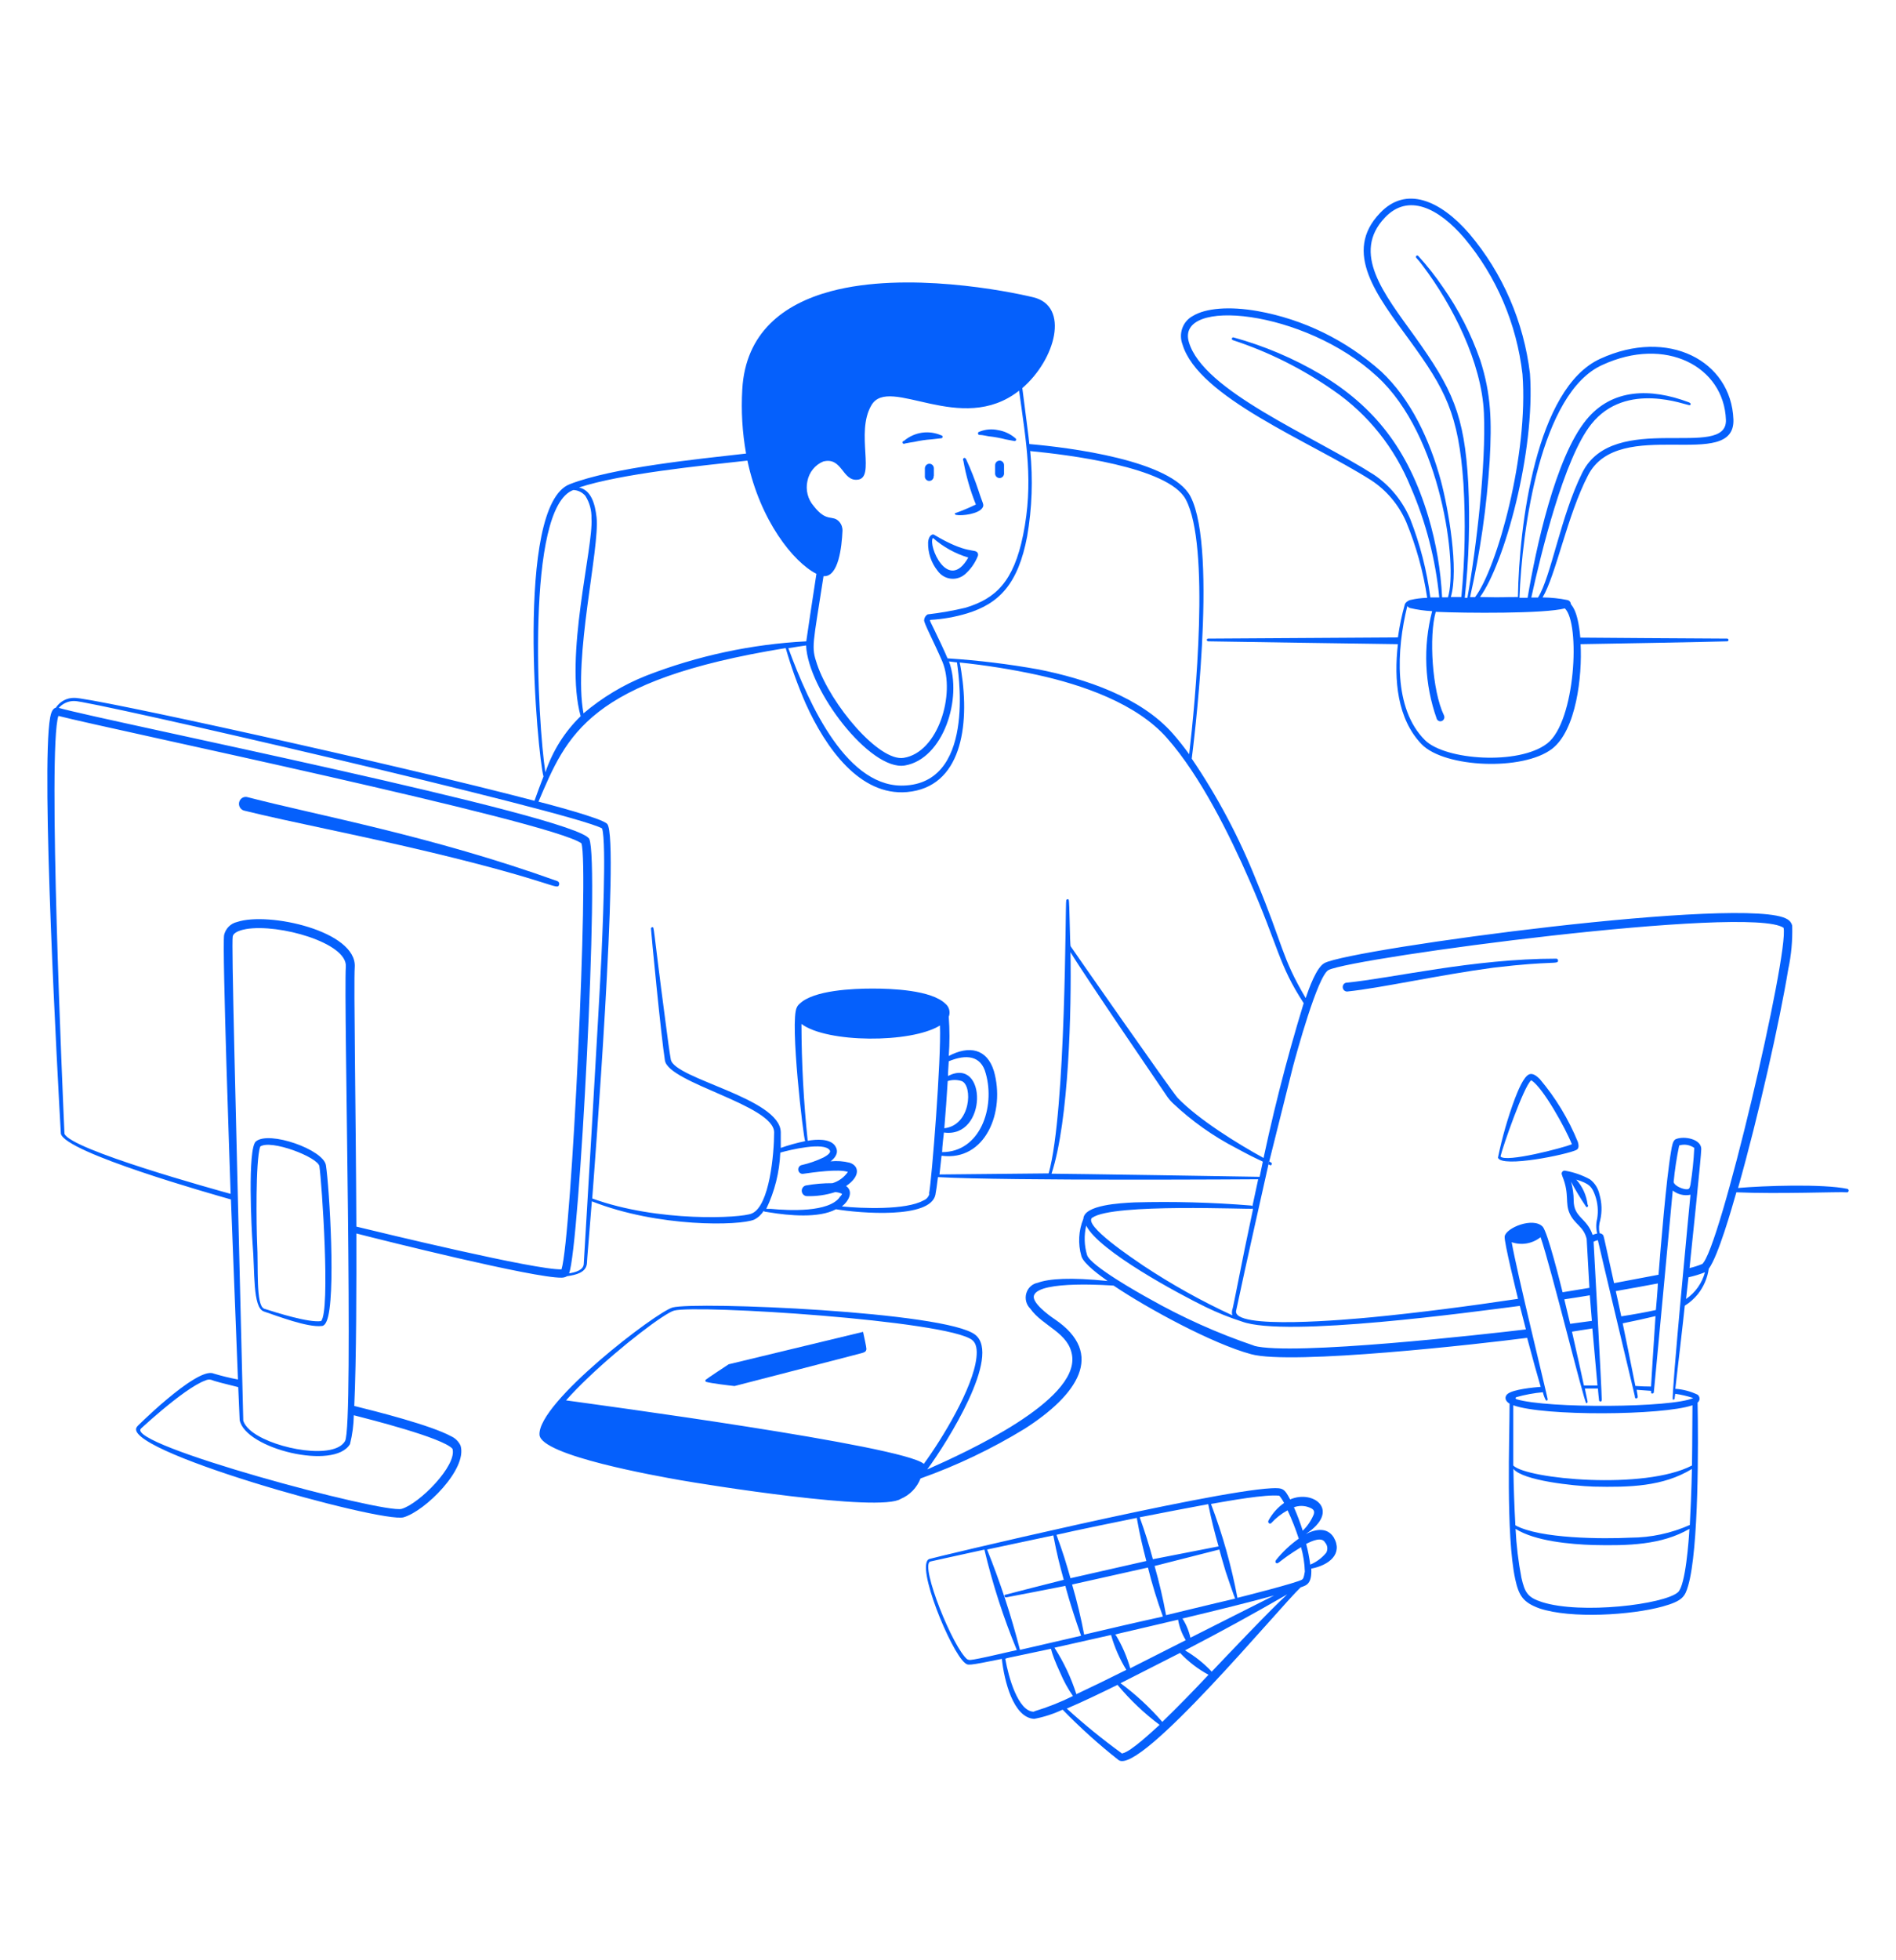 <svg width="331" height="342" viewBox="0 0 331 342" fill="none" xmlns="http://www.w3.org/2000/svg">
<path d="M239.362 83.789C242.049 85.538 244.179 88.066 245.486 91.057C247.239 95.299 248.473 99.751 249.16 104.309C248.146 104.337 247.137 104.469 246.148 104.702C246.032 104.702 245.37 105.062 245.254 105.438C244.724 107.334 244.32 109.265 244.046 111.218L210.946 111.423C210.565 111.423 210.615 111.884 210.946 111.902C210.946 111.902 241.166 112.38 244.046 112.397C243.318 118.622 243.93 125.462 248.2 129.874C252.222 133.978 265.892 134.559 270.973 130.643C275.193 127.377 276.236 117.938 275.938 112.397C276.931 112.397 299.306 111.987 301.524 111.902C301.586 111.902 301.644 111.876 301.688 111.831C301.731 111.786 301.756 111.726 301.756 111.662C301.756 111.599 301.731 111.538 301.688 111.493C301.644 111.448 301.586 111.423 301.524 111.423C297.751 111.423 275.888 111.252 275.888 111.252C275.441 106.122 274.233 105.609 274.233 105.369C274.22 105.211 274.158 105.061 274.057 104.941C273.956 104.822 273.82 104.738 273.67 104.702C272.231 104.412 270.768 104.257 269.301 104.241C271.618 100.393 273.604 89.928 277.245 82.917C282.641 72.469 302.947 82.421 302.616 73.187C302.219 62.927 291.197 57.164 279.364 62.602C268.126 67.732 265.197 91.672 264.998 104.172C261.605 104.172 263.244 104.275 258.378 104.172C262.632 98.324 268.043 78.83 267.1 65.201C266.019 56.157 262.335 47.656 256.525 40.8C251.427 34.9 245.453 32.404 240.951 37.14C234.331 43.98 240.421 51.624 246.082 59.37C252.304 67.92 254.638 72.178 255.482 84.353C255.877 90.959 255.756 97.587 255.118 104.172H253.281C254.704 99.367 252.867 88.782 251.527 83.806C249.607 76.778 246.33 69.699 241.133 64.825C234.994 59.348 227.528 55.701 219.535 54.275C214.653 53.419 210.483 53.744 208.215 55.147C207.381 55.595 206.738 56.346 206.408 57.255C206.078 58.164 206.085 59.167 206.428 60.071C209.175 69.357 228.605 76.949 239.362 83.789ZM279.695 63.697C290.767 58.567 300.961 63.953 301.309 73.255C301.574 80.386 281.664 71.546 276.236 82.472C272.462 90.031 270.791 100.598 268.507 104.258H267.332C268.987 96.717 273.042 79.942 277.808 74.008C283.898 66.33 294.507 70.81 294.97 70.691C295.152 70.691 295.334 70.383 294.788 70.177C288.168 67.698 281.432 67.749 276.931 73.255C271.519 79.856 268.11 95.759 266.686 104.309H265.263C265.71 92.339 268.954 68.57 279.695 63.697ZM256.326 84.336C255.664 72.264 253.513 67.835 246.975 58.686C241.613 51.248 235.87 44.151 241.795 37.944C245.833 33.703 251.096 36.234 255.664 41.569C261.257 48.259 264.785 56.525 265.793 65.304C266.868 79.155 261.407 99.042 257.518 104.189H256.64C258.411 96.359 259.557 88.393 260.066 80.369C260.447 73.529 260.331 68.775 258.411 62.825C256.834 58.294 254.644 54.016 251.907 50.119C250.601 48.197 249.163 46.374 247.604 44.664C247.565 44.614 247.508 44.583 247.446 44.576C247.383 44.57 247.321 44.589 247.273 44.63C247.225 44.671 247.194 44.73 247.188 44.794C247.182 44.858 247.201 44.922 247.24 44.972C247.655 45.42 248.042 45.894 248.399 46.391C253.562 53.231 258.66 63.218 259.057 72.041C259.454 80.865 257.749 95.588 256.177 104.309H255.714C256.445 97.68 256.649 91 256.326 84.336ZM273.19 106.156C275.921 108.738 275.061 125.889 270.112 129.72C265.164 133.55 252.271 132.644 248.763 129.138C243.235 123.649 243.798 113.372 245.684 105.746C245.802 105.905 245.963 106.025 246.148 106.088C247.42 106.391 248.716 106.574 250.02 106.635C248.4 112.84 248.684 119.413 250.831 125.445C250.91 125.617 251.052 125.75 251.226 125.814C251.4 125.878 251.591 125.868 251.758 125.787C251.925 125.705 252.054 125.558 252.116 125.379C252.178 125.199 252.168 125.001 252.089 124.829C250.004 120.52 249.441 110.944 250.649 106.754C255.813 106.994 269.632 107.096 273.19 106.156ZM240.421 65.697C251.642 75.957 254.522 98.683 252.784 104.224H251.758C251.523 99.472 250.723 94.768 249.375 90.219C245.8 78.249 239.809 70.896 230.624 65.355C225.826 62.52 220.691 60.341 215.348 58.874C215.287 58.858 215.222 58.868 215.167 58.902C215.113 58.936 215.074 58.99 215.059 59.054C215.043 59.117 215.053 59.185 215.086 59.241C215.118 59.297 215.171 59.337 215.232 59.353C221.469 61.396 227.388 64.356 232.808 68.143C238.819 72.277 243.512 78.155 246.297 85.037C248.94 91.121 250.616 97.606 251.262 104.241H249.706C249.094 99.547 247.915 94.951 246.197 90.561C244.855 87.403 242.653 84.718 239.859 82.832C228.919 75.872 210.069 68.245 207.553 59.695C205.22 51.846 227.711 53.932 240.421 65.697ZM97.314 153.745C75.269 145.828 55.508 142.288 43.212 139.091C43.059 139.046 42.9 139.034 42.743 139.055C42.586 139.076 42.435 139.13 42.299 139.212C42.162 139.295 42.044 139.406 41.949 139.537C41.855 139.668 41.788 139.818 41.751 139.977C41.714 140.136 41.709 140.301 41.735 140.462C41.762 140.623 41.819 140.777 41.905 140.915C41.99 141.052 42.102 141.171 42.232 141.263C42.363 141.355 42.51 141.419 42.666 141.45C50.576 143.417 62.526 145.674 75.451 148.769C96.801 153.899 97.264 155.421 97.612 154.361C97.649 154.238 97.638 154.106 97.583 153.991C97.527 153.876 97.431 153.788 97.314 153.745ZM271.999 167.579C271.999 167.539 271.991 167.499 271.976 167.461C271.961 167.424 271.939 167.39 271.912 167.361C271.884 167.333 271.851 167.31 271.815 167.295C271.779 167.279 271.74 167.271 271.701 167.271C257.187 167.271 243.069 170.691 235.076 171.461C234.979 171.469 234.884 171.498 234.797 171.545C234.711 171.592 234.635 171.657 234.573 171.735C234.511 171.813 234.465 171.903 234.438 172C234.411 172.097 234.402 172.199 234.414 172.299C234.422 172.4 234.45 172.498 234.495 172.589C234.54 172.679 234.603 172.759 234.678 172.824C234.753 172.889 234.84 172.938 234.934 172.968C235.028 172.998 235.127 173.009 235.225 173C241.083 172.401 251.229 170.11 260.728 168.845C271.271 167.579 272.015 168.349 271.999 167.579ZM222.001 203.164C222.016 203.136 222.024 203.105 222.027 203.074C222.03 203.042 222.027 203.011 222.017 202.98C222.008 202.95 221.993 202.922 221.973 202.898C221.954 202.874 221.929 202.854 221.902 202.839L221.488 202.617L221.389 203.13C221.67 203.267 221.885 203.489 222.001 203.164Z" fill="#0560FC"/>
<path d="M322.526 207.44C318.273 206.534 307.764 206.893 303.428 207.286C307.003 194.666 310.693 178.216 312.183 169.153C312.722 166.645 312.956 164.077 312.878 161.51C312.824 161.279 312.723 161.063 312.584 160.874C312.444 160.686 312.268 160.529 312.067 160.415C305.447 156.123 236.086 165.545 231.253 168.025C229.813 168.76 228.522 172.471 227.943 174.146C223.657 166.862 224.104 165.135 219.321 153.626C216.34 146.131 212.56 139.001 208.05 132.371C208.166 131.465 212.75 96.085 207.835 86.629C204.525 80.302 186.601 78.079 179.7 77.48C179.7 77.104 178.839 70.64 178.475 67.716C184.301 62.689 186.75 53.438 180.428 51.882C175.943 50.787 158.235 47.299 145.044 50.821C136.769 53.044 130.149 58.038 129.587 67.921C129.364 71.674 129.587 75.442 130.249 79.139C121.692 80.114 106.963 81.567 99.449 84.491C89.784 88.253 93.855 131.944 94.881 135.483C94.319 136.92 93.789 138.373 93.309 139.724C69.229 133.38 15.325 121.547 12.926 121.769C12.301 121.761 11.683 121.913 11.129 122.212C10.575 122.51 10.1 122.945 9.748 123.479C9.103 123.633 8.871 124.574 8.755 125.189C7.1 134.286 10.096 188.613 10.625 197.83C11.502 201.147 37.006 208.346 40.316 209.287C40.481 213.784 41.359 236.117 41.541 240.7C40.101 240.429 38.675 240.081 37.271 239.657C34.325 238.408 23.038 249.763 24.031 248.822C19.711 252.789 66.713 265.837 70.47 264.742C74.227 263.648 81.658 256.312 80.4 252.225C80.052 251.498 79.466 250.922 78.745 250.601C75.187 248.668 65.77 246.291 61.847 245.317C62.228 237.04 62.228 223.463 62.212 215.221C66.862 216.418 93.259 223.018 98.026 222.933C98.367 222.938 98.704 222.849 99.002 222.676C100.525 222.454 102.312 222.061 102.461 220.453C102.461 219.974 102.842 215.802 103.322 209.612C114.99 214.212 129.14 213.87 131.655 212.81C132.334 212.472 132.907 211.944 133.31 211.288C133.426 211.442 133.476 211.407 134.353 211.544C137.663 212.091 142.959 212.604 145.938 210.997C150.158 211.698 162.389 212.707 163.299 208.483C163.415 207.919 163.58 206.773 163.746 205.388C175.993 206.072 219.486 205.764 219.652 205.764L218.642 210.467C218.617 210.428 218.582 210.397 218.541 210.376C218.501 210.355 218.456 210.345 218.41 210.347C218.41 210.21 218.41 210.245 218.41 210.347C211.633 209.795 204.833 209.613 198.037 209.8C195.621 209.92 189.249 210.227 189.133 212.656C188.287 214.719 188.164 217.023 188.786 219.171C189.15 220.522 192.228 222.71 193.37 223.514C186.899 222.847 183.126 223.104 181.173 223.822C180.708 223.906 180.276 224.121 179.922 224.443C179.569 224.766 179.309 225.184 179.172 225.65C179.035 226.116 179.026 226.612 179.145 227.083C179.265 227.555 179.508 227.983 179.849 228.319C182.067 231.466 186.684 232.526 187.181 236.647C188.124 244.462 168.893 253.302 161.876 256.397C165.401 251.609 174.851 236.544 170.266 232.902C165.169 228.849 121.461 227.071 117.439 228.131C114.609 228.884 93.805 244.769 94.186 250.361C94.451 254.003 114.923 257.577 118.73 258.261C123.016 259.014 153.601 263.939 157.258 261.527C158.034 261.204 158.739 260.722 159.33 260.111C159.921 259.5 160.388 258.772 160.701 257.971C167.038 255.72 173.138 252.809 178.906 249.284C188.008 243.453 193.105 236.237 184.102 230.166C183.027 229.448 180.081 227.259 180.511 226.028C181.438 223.309 194.231 224.318 194.413 224.318C200.354 228.319 211.724 234.492 218.427 236.288C225.51 238.22 258.61 234.475 266.604 233.432C267.514 236.852 268.391 240.033 268.971 241.982C267.729 242.085 264.188 242.41 263.195 243.213C262.649 243.658 262.665 244.41 263.542 244.923C263.542 250.652 262.864 267.786 264.519 275.515C265.148 278.405 265.876 279.602 268.772 280.645C274.25 282.475 284.776 281.825 290.287 280.303C293.713 279.346 294.16 278.593 294.706 276.712C296.593 270.317 296.493 251.438 296.361 244.735C296.467 244.656 296.553 244.552 296.613 244.432C296.672 244.311 296.703 244.178 296.703 244.043C296.703 243.908 296.672 243.774 296.613 243.654C296.553 243.534 296.467 243.429 296.361 243.35C295.137 242.764 293.818 242.416 292.472 242.324C292.703 240.409 293.945 229.704 294.127 227.823C294.992 227.287 295.764 226.605 296.411 225.806C297.422 224.535 298.08 223.004 298.314 221.377C299.969 219.137 302.352 210.775 303.13 208.039C310.511 208.364 321.335 207.919 322.344 208.039C322.421 208.064 322.504 208.056 322.576 208.018C322.647 207.979 322.701 207.913 322.725 207.833C322.749 207.754 322.742 207.668 322.705 207.594C322.667 207.521 322.603 207.465 322.526 207.44ZM98.82 244.342C99.929 243.077 101.236 241.76 102.627 240.426C108.535 234.783 116.049 229.106 117.687 228.678C121.659 227.618 165.285 230.388 169.72 233.808C170.465 234.39 170.614 235.518 170.465 236.869C169.869 242.239 164.441 251.096 161.28 255.423C157.705 252.242 103.553 245.009 98.82 244.342ZM179.915 78.711C186.237 79.327 203.962 81.43 207.008 87.142C211.311 95.179 208.663 122.59 207.603 131.602C206.676 130.319 205.717 129.105 204.74 127.994C199.13 121.632 189.498 118.435 181.338 116.81C176.097 115.867 170.81 115.222 165.5 114.878C165.335 114.878 165.599 115.134 164.292 112.364C162.339 108.209 162.223 108.277 162.422 108.158C164.592 108.038 166.741 107.659 168.827 107.029C174.421 105.319 177.747 101.899 179.319 93.588C180.173 88.663 180.351 83.637 179.849 78.66L179.915 78.711ZM165.666 115.408C166.708 115.562 166.99 115.545 167.072 115.596C167.072 116.024 170.697 136.116 158.284 137.039C148.023 137.912 141.271 123.035 137.63 113.099C138.954 112.877 140.013 112.723 140.725 112.621C141.072 120.418 151.929 134.56 157.953 133.568C164.722 132.422 168.049 121.786 165.666 115.408ZM140.956 83.944C141.105 83.181 141.435 82.469 141.918 81.871C142.401 81.274 143.02 80.811 143.72 80.524C147.03 79.686 147.03 83.944 149.662 83.705C152.972 83.482 149.281 75.548 152.128 70.709C155.223 65.373 167.767 76.163 177.913 68.161C179.137 77.172 180.478 84.183 178.608 93.383C176.953 101.454 173.874 104.43 168.562 106.037C166.379 106.556 164.168 106.945 161.942 107.2C161.764 107.304 161.615 107.452 161.508 107.632C161.401 107.811 161.339 108.015 161.33 108.226C161.33 108.824 162.985 111.885 164.524 115.459C166.824 121.068 163.829 131.26 157.771 132.234C153.468 132.935 145.044 122.966 142.645 115.921C141.585 112.809 141.9 112.689 143.77 100.531C146.401 100.719 146.948 95.401 147.08 92.648C147.107 92.064 146.911 91.493 146.534 91.058C145.342 89.707 144.366 91.28 142.049 88.287C141.543 87.707 141.18 87.009 140.99 86.253C140.8 85.497 140.788 84.705 140.956 83.944ZM130.48 80.37C132.698 90.835 138.524 98.103 142.529 100.121C141.801 104.926 140.973 110.278 140.758 111.902C131.208 112.397 121.79 114.416 112.838 117.887C108.863 119.46 105.158 121.683 101.865 124.471C100.045 114.724 104.729 95.675 104.149 90.271C103.884 87.98 103.256 85.551 101.088 85.055C108.502 82.644 122.238 81.276 130.48 80.37ZM100.095 85.5C100.49 85.514 100.879 85.611 101.237 85.784C101.596 85.957 101.916 86.204 102.18 86.509C102.926 87.672 103.302 89.047 103.256 90.442C103.62 95.572 98.473 114.485 101.369 124.967C98.579 127.67 96.466 131.032 95.212 134.765C93.888 126.437 91.687 88.527 100.095 85.5ZM40.63 163.408C40.763 162.604 42.186 162.245 42.964 162.108C48.707 161.133 60.639 164.519 60.374 168.64C59.977 174.745 61.798 248.72 60.242 251.438C58.389 254.705 48.26 252.892 44.222 249.985C42.385 248.668 42.418 247.54 42.467 247.762C41.061 189.536 40.399 164.741 40.63 163.408ZM78.993 252.789C79.837 255.696 73.201 262.382 70.123 263.272C67.044 264.161 21.664 252.02 24.627 249.25C23.253 250.532 32.008 242.204 35.864 240.871C36.171 240.712 36.523 240.67 36.857 240.751C37.304 240.956 39.058 241.418 41.59 242.033C41.739 245.642 41.839 247.779 41.839 247.779C42.815 252.806 58.389 256.603 61.103 251.969C61.518 250.326 61.74 248.638 61.765 246.941C64.297 247.591 77.289 250.857 78.993 252.789ZM98.026 221.479C93.673 221.65 66.581 215.084 62.212 214.024C62.129 193.982 61.732 171.513 61.93 168.743C62.327 162.45 46.837 159.03 41.375 160.877C40.834 161 40.337 161.276 39.939 161.675C39.541 162.073 39.259 162.579 39.124 163.134C38.76 165.408 40.184 205.884 40.266 208.312C37.569 207.56 12.297 200.6 11.254 197.813C10.973 191.52 8.275 130.678 10.195 124.916C19.198 127.241 96.089 143.264 101.501 147.146C102.858 150.993 99.763 216.041 98.026 221.479ZM101.915 220.47C101.915 221.616 100.442 222.009 99.35 222.18C101.137 217.751 104.695 150.36 102.875 146.393C101.054 142.426 18.023 125.753 10.261 123.513C10.606 123.127 11.027 122.821 11.494 122.615C11.962 122.409 12.467 122.307 12.975 122.316C15.276 122.145 100.177 141.742 105.109 144.546C105.937 147.009 105.109 164.16 104.993 166.982C104.695 173.787 101.981 219.547 101.915 220.47ZM146.6 208.894C144.664 211.561 137.795 211.236 134.568 210.929H133.774C135.246 207.87 136.081 204.526 136.223 201.113C137.878 200.634 143.935 199.181 144.862 200.72C145.144 201.164 144.25 201.695 143.786 201.951C142.563 202.538 141.281 202.985 139.963 203.285C139.768 203.323 139.596 203.441 139.484 203.611C139.372 203.78 139.33 203.989 139.368 204.191C139.405 204.393 139.518 204.571 139.683 204.687C139.847 204.802 140.049 204.845 140.245 204.807C141.9 204.567 146.418 203.918 148.023 204.482C147.362 205.43 146.412 206.123 145.326 206.448C143.778 206.438 142.233 206.569 140.708 206.842C140.489 206.885 140.292 207.009 140.156 207.193C140.019 207.376 139.953 207.604 139.969 207.835C139.986 208.065 140.084 208.281 140.244 208.442C140.405 208.602 140.617 208.696 140.841 208.706C142.522 208.756 144.199 208.519 145.806 208.004C146.224 208.022 146.635 208.127 147.014 208.312C146.908 208.542 146.749 208.742 146.55 208.894H146.6ZM162.256 208.295C162.186 208.562 162.055 208.806 161.873 209.009C161.692 209.211 161.465 209.365 161.214 209.458C158.152 211.168 150.423 210.86 146.981 210.501C148.255 209.492 149 207.851 147.709 206.944C150.258 205.234 149.993 203.405 148.321 202.874C147.239 202.603 146.12 202.522 145.011 202.635C146.054 201.831 146.434 200.925 145.806 199.95C144.895 198.617 142.496 198.788 141.006 199.044C140.297 192.274 139.933 185.47 139.914 178.661C144.333 181.978 158.979 182.081 164.093 178.934C164.342 184.68 162.67 205.799 162.19 208.295H162.256ZM148.056 204.413C148.056 204.413 148.007 204.448 148.007 204.413H148.056ZM183.573 204.79C186.634 195.539 187.065 175.942 186.883 166.144C189.448 170.402 203.433 190.819 203.532 190.99C203.872 191.527 204.272 192.021 204.724 192.461C208.058 195.609 211.802 198.263 215.845 200.344C220.165 202.703 220.512 202.584 220.479 202.772L219.9 205.337C219.619 205.32 186.105 204.79 183.523 204.79H183.573ZM190.706 212.468C194.264 209.903 218.46 211.065 218.725 210.894V211.082C216.408 222.539 215.514 226.678 215.233 228.182C215.382 227.516 216.292 223.052 217.335 218.111C218.063 214.485 218.99 210.176 219.933 205.61C220.363 203.524 220.645 202.19 220.661 202.088C216.127 199.608 209.209 195.333 205.584 191.554C204.674 190.597 187.081 165.408 186.916 165.118C186.75 164.827 186.75 157.32 186.568 156.978C186.534 156.939 186.488 156.912 186.438 156.901C186.388 156.89 186.336 156.895 186.289 156.916C186.242 156.936 186.202 156.971 186.175 157.016C186.148 157.061 186.135 157.113 186.138 157.166C185.972 157.166 186.138 193.726 183.076 204.738L164.011 204.926C164.126 203.969 164.242 202.857 164.375 201.66C172.054 202.669 175.546 193.965 173.51 186.869C172.302 182.97 169.191 182.372 165.633 184.253C165.798 181.976 165.798 179.689 165.633 177.413C165.786 177.02 165.813 176.586 165.708 176.176C165.604 175.766 165.374 175.402 165.053 175.138C162.587 172.744 155.686 172.488 152.326 172.488C148.967 172.488 142.049 172.761 139.599 175.138C139.385 175.31 139.214 175.533 139.103 175.788C137.845 178.131 140.261 198.668 140.559 199.112C139.118 199.409 137.697 199.803 136.306 200.292V197.556C136.207 191.588 117.737 188.271 117.108 184.868C116.893 183.705 116.545 181.106 116.148 178.028C113.914 161.133 114.245 161.783 113.881 161.783C113.819 161.783 113.76 161.808 113.717 161.853C113.673 161.898 113.649 161.959 113.649 162.023C113.649 162.484 115.436 181.089 116.082 185.039C116.727 188.989 135.065 192.82 135.147 197.556C135.147 201.25 134.353 210.416 131.258 211.732C129.388 212.553 114.923 213.305 103.388 209.116C103.636 205.799 108.237 146.41 106.019 143.777C105.175 142.768 95.262 140.203 94.004 139.878C98.969 128.25 102.643 118.674 137.167 113.082C138.125 116.403 139.298 119.653 140.675 122.812C144.184 130.559 150.125 138.92 158.351 138.202C167.801 137.364 169.323 126.779 167.817 117.118C167.718 116.434 167.618 115.989 167.536 115.596C172.077 116.066 176.59 116.785 181.057 117.751C188.852 119.461 198.435 122.71 203.78 128.831C209.556 135.398 214.604 145.538 218.146 153.644C223.243 165.306 223.21 168.315 227.596 175.036C224.512 185.09 221.926 195.301 219.85 205.628C219.188 208.825 218.195 213.699 217.252 218.128C215.878 224.968 215.051 229.294 215.134 228.388C214.985 229.311 215.134 229.277 215.134 229.499C209.738 227.013 204.532 224.109 199.56 220.812C197.822 219.615 188.951 213.75 190.706 212.433V212.468ZM165.5 187.741C165.5 186.852 165.599 186.031 165.633 185.176C168.628 183.928 171.293 184.116 172.104 187.348C173.759 193.213 171.144 201.028 164.474 201.028C164.474 200.207 164.755 197.864 164.788 197.608C172.401 198.668 172.352 184.27 165.5 187.741ZM164.855 196.872C165.086 194.171 165.285 191.315 165.45 188.63C166.243 188.377 167.091 188.377 167.883 188.63C169.853 189.365 169.538 196.428 164.772 196.872H164.855ZM218.99 234.817C212.621 232.665 206.46 229.906 200.586 226.575C198.931 225.669 190.358 220.847 189.779 218.983C189.278 217.319 189.227 215.545 189.63 213.853C191.848 218.316 205.915 225.823 210.433 228.029C212.502 229.037 214.637 229.894 216.822 230.594C224.468 233.415 257.27 228.884 265.33 227.858C265.429 228.217 266.124 230.97 266.389 231.962C259.372 232.799 225.577 236.613 218.907 234.817H218.99ZM292.935 277.824C290.519 279.944 276.021 281.723 269.186 279.534C266.703 278.73 266.207 277.909 265.611 275.31C265.068 272.49 264.725 269.632 264.585 266.76C267.978 268.915 274.2 269.462 278.189 269.582C284.197 269.718 290.105 269.582 294.938 266.76C294.838 268.573 294.276 276.644 292.935 277.824ZM294.987 266.093C291.723 267.536 288.211 268.287 284.66 268.299C279.927 268.538 268.838 268.504 264.552 266.144C264.37 262.93 264.254 259.493 264.204 256.295C265.859 258.347 274.68 259.27 278.206 259.39C284.495 259.527 290.337 259.39 295.368 256.312C295.368 256.141 295.318 260.194 295.004 266.093H294.987ZM295.368 255.713C287.093 260.023 266.554 258.073 264.188 255.713V245.197C269.451 247.129 290.254 246.992 295.467 245.197C295.434 247.163 295.451 251.165 295.384 255.713H295.368ZM292.058 244.205C292.117 244.222 292.181 244.216 292.236 244.188C292.291 244.159 292.333 244.111 292.356 244.051C292.356 244.051 292.356 243.743 292.455 243.196C293.522 243.348 294.574 243.594 295.6 243.932C291.975 245.642 270.162 245.795 264.717 244.137C264.68 244.125 264.648 244.101 264.625 244.069C264.602 244.036 264.59 243.997 264.59 243.957C264.59 243.917 264.602 243.878 264.625 243.846C264.648 243.813 264.68 243.79 264.717 243.778C266.234 243.352 267.785 243.066 269.351 242.923C269.461 243.398 269.628 243.858 269.848 244.291C269.98 244.427 270.195 244.445 270.179 244.103C270.162 243.761 264.734 221.616 263.906 216.743C264.753 217.034 265.655 217.107 266.535 216.955C267.415 216.803 268.246 216.431 268.954 215.87C270.775 221.137 276.584 244.838 276.931 244.838C276.994 244.834 277.053 244.805 277.096 244.757C277.139 244.709 277.163 244.647 277.163 244.581L276.683 242.273H278.967C278.967 242.598 279.149 244.256 279.165 244.376C279.182 244.496 279.662 244.787 279.629 244.154C279.629 242.615 278.239 217.119 278.206 216.657C278.444 216.538 278.693 216.447 278.95 216.383C279.132 217.307 284.958 241.691 285.405 243.59C285.405 243.761 285.405 244.051 285.719 243.983C286.034 243.914 285.901 243.607 285.719 242.495L288.251 242.683V242.974C288.251 243.248 288.665 243.179 288.715 242.974C288.715 243.162 291.793 210.347 292.025 207.731C292.461 208.072 292.962 208.315 293.496 208.441C294.029 208.568 294.583 208.577 295.12 208.466C295.087 208.723 291.694 244.085 292.041 244.205H292.058ZM277.163 210.21C276.967 208.566 276.271 207.027 275.177 205.816C277.444 206.517 277.924 207.03 278.487 208.637C278.935 209.918 279.054 211.296 278.834 212.639C278.611 213.484 278.611 214.376 278.834 215.221C278.564 215.285 278.298 215.371 278.04 215.477C277.014 212.45 274.73 212.485 274.73 209.441C274.727 208.341 274.571 207.246 274.267 206.192C275.068 207.693 275.947 209.148 276.898 210.552C277.064 210.775 277.378 210.45 277.179 210.21H277.163ZM277.99 231.791C278.073 232.628 278.719 239.896 278.884 241.743H276.517C276.021 239.434 275.276 236.014 274.432 232.355L277.99 231.791ZM277.891 230.474L274.118 230.987C273.787 229.568 273.439 228.131 273.092 226.712C274.614 226.49 276.104 226.25 277.544 226.011C277.61 226.746 277.841 229.721 277.908 230.474H277.891ZM283.038 229.687C282.773 228.388 282.128 225.446 282.078 225.275C283.518 225.019 288.417 224.147 289.426 223.942C289.426 224.677 289.145 227.789 289.079 228.576C287.474 228.935 285.421 229.311 283.005 229.687H283.038ZM289.013 229.687C288.715 234.116 288.251 241.52 288.235 241.931C287.374 241.931 286.464 241.897 285.504 241.828C285.107 239.759 283.402 231.466 283.286 230.901C285.521 230.44 287.44 230.029 289.029 229.636L289.013 229.687ZM292.174 206.312C292.376 204.145 292.702 201.992 293.15 199.865C293.592 199.728 294.058 199.695 294.513 199.769C294.968 199.843 295.402 200.022 295.782 200.292C295.682 202.441 295.461 204.583 295.12 206.705C294.971 207.303 294.938 207.457 294.557 207.509C293.812 207.56 292.306 206.91 292.19 206.26L292.174 206.312ZM294.342 226.695C294.491 225.429 294.64 224.147 294.772 222.864C295.753 222.652 296.715 222.36 297.652 221.992C297.13 223.901 295.961 225.552 294.358 226.643L294.342 226.695ZM297.106 220.573C296.407 220.86 295.688 221.089 294.954 221.257C295.252 218.384 297.006 201.66 297.006 200.48C297.006 198.77 294.06 198.138 292.538 198.77C292.025 199.01 291.876 200.019 291.727 200.908C290.899 205.679 289.923 217.58 289.542 222.42L281.78 223.89C279.844 215.169 280.01 215.648 279.794 215.426C279.646 215.28 279.452 215.195 279.248 215.186C279.095 214.425 279.135 213.636 279.364 212.895C279.706 211.416 279.661 209.87 279.232 208.415C279.011 207.357 278.422 206.42 277.577 205.781C276.23 205.044 274.777 204.536 273.274 204.277C273.195 204.255 273.112 204.253 273.032 204.27C272.952 204.288 272.878 204.325 272.815 204.379C272.752 204.432 272.702 204.501 272.669 204.578C272.637 204.655 272.623 204.74 272.628 204.824C272.664 204.969 272.708 205.112 272.761 205.251C274.052 208.432 273.158 209.885 274.052 211.784C274.945 213.682 276.451 213.972 276.997 216.161C276.997 216.332 277.461 224.232 277.477 224.711L272.794 225.481C272.463 224.181 270.195 214.93 269.302 214.024C267.647 212.314 262.913 214.229 262.682 215.734C262.533 216.589 264.8 225.754 265.015 226.626C256.492 227.909 247.456 229.072 239.462 229.841C235.97 230.166 214.637 232.184 215.829 228.576C217.484 220.676 220.794 206.175 221.456 203.131V202.892C221.456 202.635 221.571 202.379 221.456 203.131C221.456 202.874 221.555 202.721 221.588 202.635L225.726 186.099C226.272 184.064 230.029 170.231 231.932 169.256C236.152 167.101 305.513 157.833 311.372 161.886C312.365 166.28 300.167 218.487 297.122 220.59L297.106 220.573Z" fill="#0560FC"/>
<path d="M163.035 83.036V81.72C163.035 81.507 162.953 81.302 162.807 81.151C162.661 81.001 162.464 80.916 162.257 80.916C162.049 80.916 161.85 81 161.701 81.15C161.553 81.301 161.467 81.505 161.463 81.72V83.259C161.5 83.462 161.611 83.643 161.773 83.764C161.936 83.885 162.137 83.936 162.335 83.908C162.534 83.879 162.714 83.772 162.838 83.61C162.962 83.448 163.021 83.242 163.002 83.036H163.035ZM268.806 188.27C268.326 187.791 267.648 187.227 267.019 187.432C265.976 187.774 264.934 190.51 264.487 191.639C263.232 195.006 262.236 198.471 261.508 202.001C262.186 203.814 273.639 201.437 275.195 200.65C275.691 200.411 275.625 199.795 275.459 199.248C273.822 195.246 271.576 191.54 268.806 188.27ZM261.955 201.779C262.252 200.36 266.026 189.484 267.317 188.492C269.319 189.672 273.341 196.922 274.417 199.658C272.927 200.274 262.815 202.924 261.955 201.779ZM127.204 238.048C127.039 238.168 123.431 240.527 123.266 240.698C123.226 240.715 123.193 240.744 123.169 240.78C123.146 240.817 123.133 240.86 123.133 240.904C123.133 240.947 123.146 240.99 123.169 241.027C123.193 241.063 123.226 241.092 123.266 241.109C124.192 241.382 127.287 241.741 128.231 241.844C150.871 235.979 151.02 235.979 150.739 235.979C150.891 235.957 151.029 235.876 151.125 235.752C151.22 235.628 151.266 235.47 151.252 235.312C151.252 235.021 150.805 233.003 150.672 232.388L127.204 238.048ZM171.062 75.889C171.525 75.889 172.436 76.111 172.618 76.128C173.622 76.236 174.618 76.419 175.597 76.675L177.086 76.949C177.143 76.963 177.203 76.957 177.255 76.93C177.308 76.904 177.349 76.859 177.373 76.804C177.397 76.749 177.401 76.687 177.385 76.629C177.369 76.571 177.333 76.521 177.285 76.487C176.421 75.731 175.374 75.234 174.256 75.051C173.149 74.805 171.997 74.907 170.946 75.341C170.911 75.349 170.878 75.364 170.849 75.385C170.82 75.406 170.795 75.433 170.776 75.464C170.757 75.495 170.743 75.529 170.737 75.566C170.731 75.602 170.732 75.639 170.739 75.675C170.747 75.711 170.761 75.745 170.782 75.775C170.802 75.805 170.828 75.831 170.858 75.851C170.888 75.871 170.921 75.884 170.956 75.891C170.991 75.897 171.027 75.897 171.062 75.889ZM157.954 77.393C158.401 77.291 159.361 77.137 159.609 77.103C160.612 76.876 161.63 76.728 162.655 76.658L164.31 76.47C164.375 76.47 164.439 76.443 164.485 76.395C164.532 76.347 164.558 76.281 164.558 76.213C164.558 76.145 164.532 76.08 164.485 76.032C164.439 75.984 164.375 75.957 164.31 75.957C163.243 75.49 162.072 75.334 160.926 75.505C159.779 75.677 158.7 76.171 157.805 76.932C157.766 76.932 157.727 76.941 157.692 76.96C157.657 76.978 157.627 77.005 157.604 77.038C157.581 77.071 157.566 77.109 157.56 77.15C157.554 77.19 157.557 77.231 157.57 77.269C157.582 77.308 157.603 77.343 157.632 77.371C157.66 77.4 157.694 77.421 157.731 77.433C157.769 77.445 157.809 77.448 157.847 77.441C157.886 77.434 157.923 77.418 157.954 77.393ZM174.504 80.369C174.298 80.369 174.1 80.454 173.954 80.604C173.808 80.755 173.726 80.959 173.726 81.172V82.712C173.755 82.925 173.864 83.117 174.03 83.247C174.196 83.377 174.406 83.433 174.612 83.404C174.818 83.375 175.005 83.262 175.13 83.09C175.256 82.918 175.311 82.702 175.282 82.489V81.172C175.284 81.066 175.266 80.961 175.228 80.862C175.189 80.764 175.132 80.674 175.059 80.599C174.987 80.524 174.9 80.465 174.805 80.425C174.709 80.386 174.607 80.367 174.504 80.369ZM46.06 228.831C48.36 229.601 53.722 231.67 56.188 231.362C56.486 231.362 56.817 231.054 57.032 230.507C58.687 226.659 57.496 207.097 56.9 203.318C56.486 200.599 46.97 197.23 44.67 199.163C43.18 200.411 43.925 214.895 44.09 216.912C44.521 221.786 44.074 228.164 46.06 228.831ZM45.414 200.069C47.202 198.735 55.493 201.898 55.758 203.489C56.172 206.174 57.711 228.746 56.056 230.507C53.921 230.832 48.261 229.036 46.126 228.352C44.62 227.839 45.133 221.033 44.885 216.827C44.769 213.988 44.587 202.719 45.414 200.069ZM163.019 93.279C162.977 93.258 162.932 93.247 162.886 93.247C162.84 93.247 162.795 93.258 162.754 93.279C162.34 93.433 162.092 93.912 162.026 94.613C161.972 96.425 162.561 98.194 163.681 99.589C163.943 99.96 164.275 100.271 164.657 100.506C165.038 100.741 165.462 100.894 165.902 100.957C166.342 101.019 166.79 100.989 167.219 100.869C167.647 100.748 168.048 100.54 168.397 100.256C169.395 99.408 170.179 98.322 170.681 97.093C170.727 96.997 170.75 96.891 170.75 96.785C170.75 96.678 170.727 96.573 170.681 96.477C170.168 95.656 168.944 96.819 163.019 93.279ZM162.87 93.861C164.668 95.443 166.773 96.609 169.043 97.281C165.501 103.505 161.943 95.109 162.87 93.861ZM166.924 89.842C167.984 90.047 170.913 89.671 171.542 88.56C171.856 88.03 171.542 87.859 170.847 85.67C170.22 83.768 169.485 81.907 168.646 80.095C168.348 79.616 167.967 80.095 168.182 80.386C168.642 83.008 169.375 85.57 170.367 88.03C169.169 88.609 167.943 89.122 166.693 89.569C166.69 89.602 166.695 89.636 166.705 89.668C166.716 89.7 166.732 89.73 166.754 89.755C166.775 89.781 166.801 89.801 166.831 89.816C166.86 89.831 166.892 89.84 166.924 89.842ZM227.961 267.665C234.167 263.595 229.334 259.85 225.23 261.629C224.221 259.731 223.989 259.577 221.92 259.679C211.179 260.244 162.671 271.838 162.208 272.026C159.758 273.069 165.981 288.168 168.447 290.152C169.01 290.596 168.828 290.682 174.902 289.451C175.299 293.178 176.871 299.711 180.545 299.916C182.257 299.592 183.925 299.052 185.51 298.308C188.579 301.463 191.847 304.405 195.291 307.115C199.098 309.748 223.426 280.388 227.067 276.967C228.11 276.608 229.037 276.369 228.921 273.701C232.065 273.103 234.498 271.102 232.827 268.229C231.701 266.485 229.748 266.759 227.961 267.665ZM228.54 263.014C229.219 263.27 229.566 263.544 229.351 264.245C228.905 265.317 228.252 266.283 227.431 267.084C226.992 265.693 226.478 264.328 225.892 262.997C226.749 262.678 227.687 262.684 228.54 263.014ZM210.931 262.45C211.543 265.442 211.957 267.067 212.735 269.82L201.266 272.06C200.606 269.586 199.838 267.144 198.965 264.741C201.133 264.314 209.16 262.757 210.931 262.45ZM193.967 285.278C194.574 287.427 195.471 289.476 196.632 291.366C193.454 292.956 190.459 294.41 187.91 295.606C186.995 292.739 185.709 290.012 184.087 287.501L193.967 285.278ZM189.283 285.278C188.724 282.307 188.017 279.368 187.165 276.472L200.405 273.513C201.127 276.41 202 279.264 203.02 282.063C198.469 283.055 193.719 284.167 189.283 285.21V285.278ZM194.795 285.364C194.613 285.09 193.487 285.5 205.668 282.611C205.883 283.881 206.339 285.096 207.009 286.184L197.31 291.092C196.734 289.049 195.888 287.098 194.795 285.295V285.364ZM206.38 282.422C212.669 280.918 218.445 279.481 222.433 278.387L207.819 285.757C207.549 284.543 207.067 283.39 206.396 282.354L206.38 282.422ZM203.583 281.892C203.052 278.975 202.378 276.087 201.564 273.24L212.867 270.367C212.867 270.452 213.629 273.086 213.976 274.214C214.142 274.727 215.548 278.866 215.631 278.934C212.205 279.721 203.847 281.755 203.566 281.824L203.583 281.892ZM198.469 264.912C199.015 268.024 199.528 270.042 200.124 272.368L186.884 275.377C186.106 272.658 185.576 270.88 184.434 267.802C187.016 267.186 196.483 265.237 198.485 264.844L198.469 264.912ZM183.888 267.904C184.534 271.324 185.014 273.12 185.709 275.651C184.6 275.907 175.547 278.25 175.547 278.25C175.216 278.25 175.348 278.78 175.679 278.712C175.679 278.712 185.494 276.831 185.99 276.711C185.99 276.711 186.702 279.652 188.737 285.415L178.063 287.877C176.536 281.912 174.617 276.062 172.32 270.367L183.888 267.904ZM168.91 289.57C166.395 287.621 160.635 273.257 162.373 272.47C162.373 272.47 166.163 271.615 171.856 270.384C173.275 276.377 175.168 282.239 177.516 287.911C168.811 289.929 169.192 289.724 168.927 289.502L168.91 289.57ZM180.495 298.667C177.698 298.667 176.027 292.426 175.53 289.587C175.53 289.262 174.653 289.587 183.309 287.723C183.739 287.638 183.061 287.518 185.129 291.964C185.723 293.361 186.455 294.691 187.314 295.931C185.137 297.009 182.879 297.901 180.562 298.599L180.495 298.667ZM195.92 305.986C192.555 303.55 189.323 300.924 186.238 298.12C189.085 296.906 192.312 295.35 195.093 293.982C197.269 296.597 199.736 298.938 202.441 300.959C201.315 301.951 197.492 305.61 195.986 305.918L195.92 305.986ZM202.921 300.446C200.735 297.925 198.287 295.66 195.622 293.691L206.016 288.407C207.464 289.943 209.14 291.23 210.981 292.221C208.378 295.003 205.712 297.723 202.987 300.377L202.921 300.446ZM211.543 291.674C210.163 290.217 208.592 288.968 206.876 287.963C213.993 284.252 218.08 281.995 224.717 278.199C221.771 280.883 214.291 288.784 211.609 291.605L211.543 291.674ZM227.332 275.6C226.62 276.13 216.872 278.592 216.028 278.797C214.974 273.203 213.429 267.72 211.411 262.415C214.622 261.851 220.977 260.705 223.343 260.979C223.663 261.368 223.941 261.792 224.171 262.244C223.042 263.037 222.107 264.091 221.44 265.322C221.275 265.75 221.705 265.972 221.92 265.767C222.748 264.862 223.716 264.105 224.783 263.527C225.534 265.13 226.186 266.781 226.736 268.469C225.266 269.508 223.94 270.751 222.797 272.162C222.582 272.436 222.648 272.641 222.797 272.727C223.194 272.966 223.228 272.35 227.133 269.956C227.528 271.341 227.751 272.772 227.795 274.214C227.713 274.522 227.663 275.309 227.398 275.531L227.332 275.6ZM231.453 271.017C230.714 271.892 229.783 272.572 228.739 273C228.586 271.781 228.348 270.576 228.027 269.392C229.103 268.828 230.774 268.11 231.337 269.153C231.549 269.393 231.681 269.697 231.714 270.02C231.746 270.343 231.678 270.668 231.519 270.948L231.453 271.017Z" fill="#0560FC"/>
</svg>
